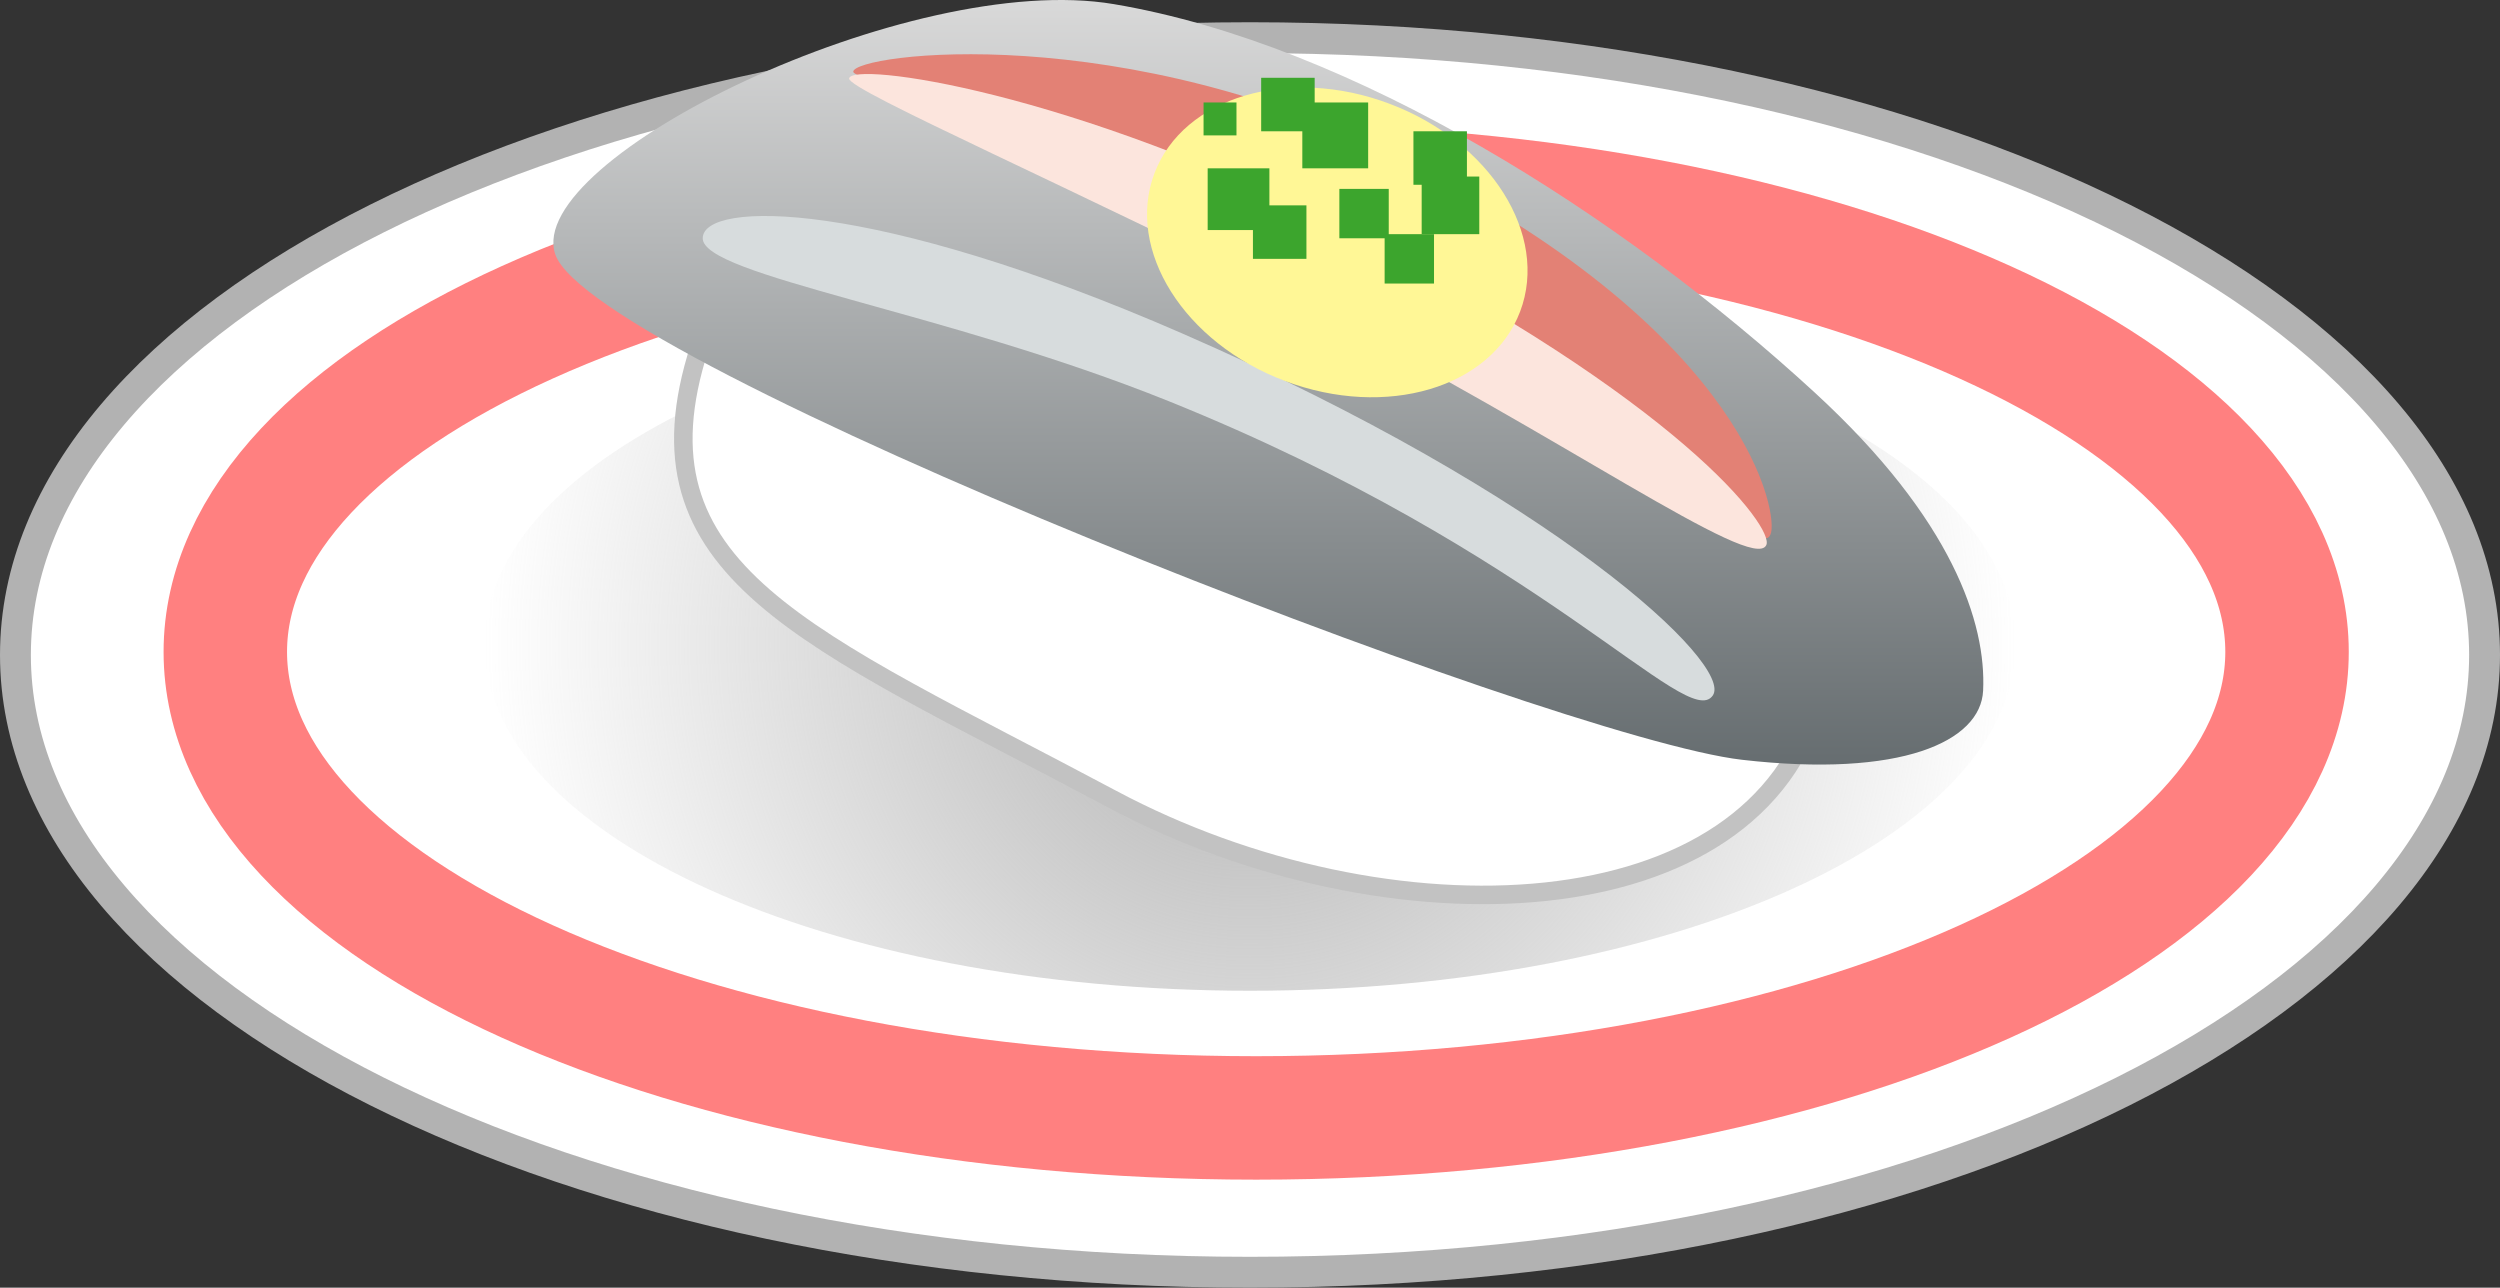 <svg version="1.1" xmlns="http://www.w3.org/2000/svg" xmlns:xlink="http://www.w3.org/1999/xlink" width="202.5" height="104.303" viewBox="0,0,202.5,104.303"><rect x="0" y="0" width="202.5" height="104.303" fill="#333333" stroke="none"/><defs><radialGradient cx="240.059" cy="203.105" r="62" gradientUnits="userSpaceOnUse" id="color-1"><stop offset="0" stop-color="#b2b2b2"/><stop offset="1" stop-color="#b2b2b2" stop-opacity="0"/></radialGradient><linearGradient x1="241.545" y1="150.885" x2="241.545" y2="212.815" gradientUnits="userSpaceOnUse" id="color-2"><stop offset="0" stop-color="#d9d9d9"/><stop offset="1" stop-color="#666d70"/></linearGradient></defs><g transform="translate(-138.809,-150.885)"><g data-paper-data="{&quot;isPaintingLayer&quot;:true}" fill="none" fill-rule="nonzero" stroke="none" stroke-width="none" stroke-linecap="butt" stroke-linejoin="miter" stroke-miterlimit="10" stroke-dasharray="" stroke-dashoffset="0" font-family="none" font-weight="none" font-size="none" text-anchor="none" style="mix-blend-mode: normal"><g><path d="M340.059,203.937c0,27.614 -44.772,50 -100,50c-55.228,0 -100,-22.386 -100,-50c0,-27.614 44.772,-50 100,-50c55.228,0 100,22.386 100,50z" data-paper-data="{&quot;origPos&quot;:null}" fill="#ffffff" stroke="#b2b2b2" stroke-width="2.5"/><path d="M302.059,203.105c0,15.481 -27.758,28.03 -62,28.03c-34.242,0 -62,-12.549 -62,-28.03c0,-15.481 27.758,-28.03 62,-28.03c34.242,0 62,12.549 62,28.03z" data-paper-data="{&quot;origPos&quot;:null}" fill="url(#color-1)" stroke="none" stroke-width="0"/><path d="M324.059,203.687c0,20.849 -37.384,37.75 -83.5,37.75c-46.116,0 -83.5,-16.901 -83.5,-37.75c0,-20.849 37.384,-37.75 83.5,-37.75c46.116,0 83.5,16.901 83.5,37.75z" data-paper-data="{&quot;origPos&quot;:null}" fill="none" stroke="#ff8080" stroke-width="10"/></g><path d="M286.089,207.419c-4.934,19.031 -34.882,20.087 -57.2,8.192c-24.799,-13.217 -39.324,-18.341 -33.418,-36.592c5.853,-18.086 22.882,-20.087 49.7,-11.692c26.818,8.395 46.74,17.636 40.918,40.092z" data-paper-data="{&quot;origPos&quot;:null,&quot;origRot&quot;:0}" fill="#ffffff" stroke="#c2c2c2" stroke-width="1.5"/><path d="M183.779,171.469c-2.558,-7.758 28.776,-23.031 45.25,-20.25c19.367,3.269 41.104,17.052 56.791,31.479c11.182,10.283 13.882,18.702 13.622,24.13c-0.198,4.133 -6.652,7.08 -19.534,5.599c-15.144,-1.741 -93.231,-32.17 -96.129,-40.958z" data-paper-data="{&quot;origPos&quot;:null}" fill="url(#color-2)" stroke="#c2c2c2" stroke-width="0"/><path d="M195.73,170.17c0.057,-3.037 13.703,-3.242 38.861,7.734c30.119,13.14 44.673,26.809 42.955,29.315c-2.057,2.999 -13.58,-11.552 -44.059,-23.834c-18.226,-7.345 -37.815,-10.177 -37.758,-13.214z" data-paper-data="{&quot;origPos&quot;:null,&quot;index&quot;:null,&quot;origRot&quot;:0}" fill="#d7dcdd" stroke="none" stroke-width="0"/><g data-paper-data="{&quot;origPos&quot;:null}" stroke="none" stroke-width="0"><path d="M207.923,156.687c0.114,-1.446 22.004,-4.367 45.074,7.392c27.619,14.079 29.953,28.73 29.208,30.126c-1.129,2.312 -5.467,-10.313 -33.474,-23.605c-16.747,-7.948 -40.885,-12.938 -40.808,-13.913z" data-paper-data="{&quot;origPos&quot;:null,&quot;index&quot;:null,&quot;origRot&quot;:0}" fill="#e38175"/><path d="M207.59,157.248c0.111,-1.407 17.946,0.922 40.401,12.369c26.883,13.703 34.607,24.07 33.882,25.429c-1.099,2.25 -16.81,-9.003 -36.403,-18.94c-19.593,-9.937 -37.955,-17.908 -37.88,-18.858z" data-paper-data="{&quot;origPos&quot;:null,&quot;index&quot;:null,&quot;origRot&quot;:0}" fill="#fce5dd"/><path d="M261.943,176.111c-2.341,6.2 -10.87,8.723 -19.051,5.634c-8.181,-3.089 -12.915,-10.619 -10.574,-16.819c2.341,-6.2 10.87,-8.723 19.051,-5.634c8.181,3.089 12.915,10.619 10.574,16.819z" data-paper-data="{&quot;origRot&quot;:0,&quot;origPos&quot;:null}" fill="#fff796"/><g data-paper-data="{&quot;origPos&quot;:null}" fill="#3ca52d"><path d="M244.297,164.519v-5.333h5.333v5.333z" data-paper-data="{&quot;origPos&quot;:null}"/><path d="M236.63,169.519v-5h5v5z" data-paper-data="{&quot;origPos&quot;:null}"/><path d="M247.297,170.185v-4h4v4z" data-paper-data="{&quot;origPos&quot;:null}"/><path d="M253.964,169.852v-4.667h4.667v4.667z" data-paper-data="{&quot;origPos&quot;:null}"/><path d="M240.297,171.852v-4.333h4.333v4.333z" data-paper-data="{&quot;origPos&quot;:null}"/><path d="M250.964,173.852v-4h4v4z" data-paper-data="{&quot;origPos&quot;:null}"/><path d="M236.297,161.852v-2.667h2.667v2.667z" data-paper-data="{&quot;origPos&quot;:null}"/><path d="M253.297,165.852v-4.333h4.333v4.333z" data-paper-data="{&quot;origPos&quot;:null}"/><path d="M240.964,161.519v-4.333h4.333v4.333z" data-paper-data="{&quot;origPos&quot;:null}"/></g></g></g></g></svg>